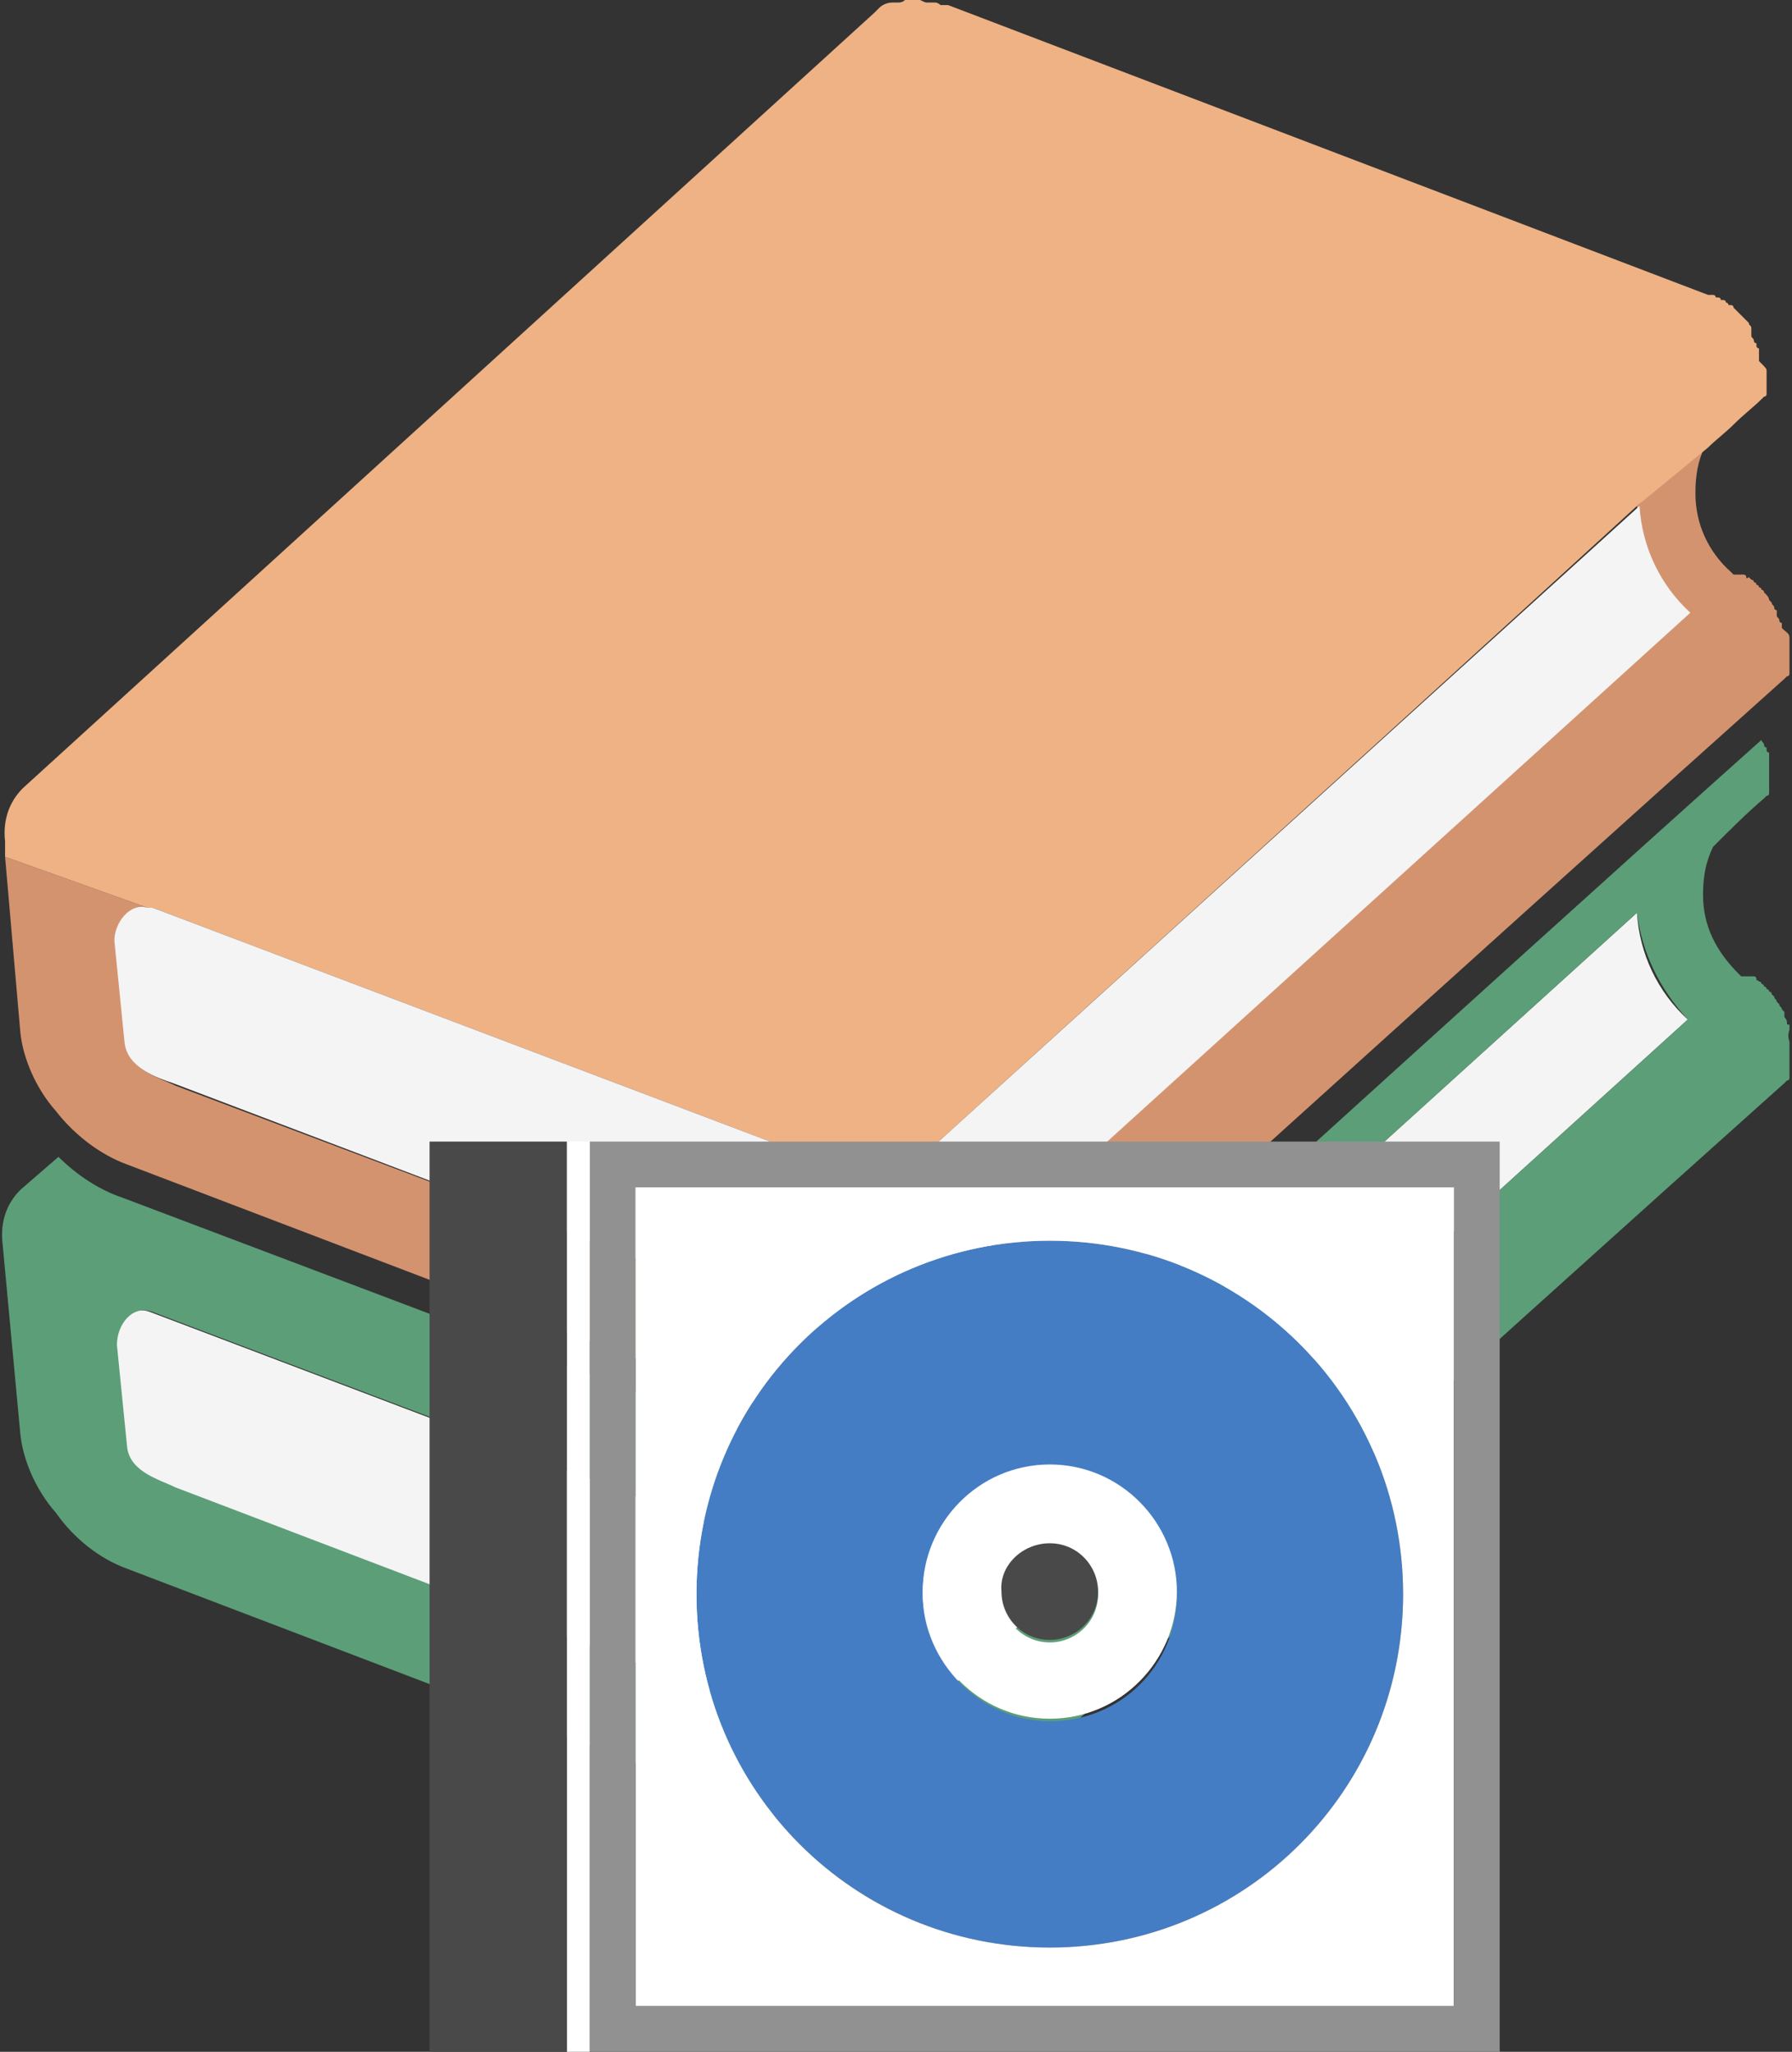 <?xml version="1.0" encoding="utf-8"?>
<!-- Generator: Adobe Illustrator 18.1.1, SVG Export Plug-In . SVG Version: 6.00 Build 0)  -->
<svg version="1.1" id="Layer_1" xmlns="http://www.w3.org/2000/svg" xmlns:xlink="http://www.w3.org/1999/xlink" x="0px" y="0px"
	 viewBox="-33.4 18.9 70.5 80.7" enable-background="new -33.4 18.9 70.5 80.7" xml:space="preserve">
<rect x="-33.4" y="18.9" width="70.5" height="80.7" fill="#333333" stroke="none"/>
<g id="Your_Icon">
	<g id="XMLID_1_">
		<g>
			<path fill="#D4936F" d="M37,44C37,44,37,44,37,44C37,44,37,44,37,44c0,0.1,0,0.1,0,0.1c0,0,0,0.1,0,0.1c0,0,0,0.1,0,0.1
				c0,0,0,0.1,0,0.1c0,0,0,0,0,0c0,0,0,0,0,0.1c0,0,0,0.1,0,0.1c0,0,0,0.1,0,0.1c0,0,0,0,0,0.1c0,0,0,0,0,0c0,0,0,0,0,0
				c0,0,0,0,0,0.1c0,0,0,0.1,0,0.1c0,0,0,0.1,0,0.1c0,0,0,0,0,0c0,0,0,0,0,0c0,0,0,0,0,0c0,0,0,0,0,0.1c0,0,0,0.1,0,0.1
				c0,0,0,0,0,0.1c0,0,0,0,0,0c0,0,0,0,0,0c0,0,0,0.1-0.1,0.1c0,0-0.1,0.1-0.1,0.1C25.5,55.7,3.1,76,3.2,75.9
				c-0.3,0.4-1,0.5-1.7,0.2l-29.9-11.4c-1.1-0.4-2.1-1.2-2.8-2.1c-0.8-0.9-1.3-2.1-1.4-3.1l-0.6-6.9l5.6,2c-0.7-0.1-1.2,0.6-1.2,1.4
				l0.4,4c0.1,1,1.3,1.3,1.9,1.6L0,71.6c0.6,0.2,1.2,0.2,2-0.4L33,43c-1.2-1.1-1.9-2.6-2-4.2l2.7-2.4c-0.3,0.6-0.4,1.2-0.4,1.9
				c0,1.2,0.5,2.3,1.4,3.1c0,0,0.1,0.1,0.1,0.1l0,0c0,0,0,0,0,0c0,0,0.1,0,0.1,0c0,0,0.1,0,0.1,0c0,0,0.1,0,0.1,0c0,0,0.1,0,0.1,0
				c0,0,0,0,0,0c0,0,0,0,0,0c0,0,0,0,0,0c0,0,0.1,0,0.1,0.1s0.1,0,0.1,0c0,0,0,0,0.1,0.1c0,0,0.1,0,0.1,0.1c0,0,0,0,0,0
				c0,0,0.1,0,0.1,0.1c0,0,0.1,0,0.1,0.1c0,0,0.1,0,0.1,0.1c0,0,0.1,0,0.1,0.1c0,0,0,0,0,0c0,0,0,0,0,0c0,0,0,0,0,0
				c0,0,0.1,0.1,0.1,0.1c0,0,0.1,0.1,0.1,0.2c0,0,0,0,0,0c0,0,0.1,0.1,0.1,0.1c0,0.1,0.1,0.1,0.1,0.2c0,0,0,0.1,0.1,0.1
				c0,0,0,0,0,0.1c0,0,0,0,0,0.1c0,0.1,0.1,0.1,0.1,0.2c0,0,0,0.1,0.1,0.1c0,0,0,0,0,0c0,0,0,0,0,0c0,0,0,0.1,0,0.1c0,0,0,0.1,0,0.1
				C36.9,43.8,37,43.8,37,44C37,43.9,37,43.9,37,44z"/>
			<path fill="#F4F4F4" d="M31,54.8c0.1,1.6,0.8,3.1,2,4.2l-31,28.1c-0.8,0.6-1.4,0.7-2,0.4l-26.6-10.1c-0.6-0.2-1.8-0.6-1.9-1.6
				l-0.4-4c-0.1-0.8,0.6-1.6,1.4-1.3l28,10.6c0.7,0.3,1.3,0.2,1.6-0.2C2.1,81,19.3,65.4,31,54.8z"/>
			<path fill="#EFB285" d="M36.1,33.5C36.1,33.5,36.1,33.5,36.1,33.5c0,0.1,0,0.1,0,0.1c0,0,0,0.1,0,0.1c0,0,0,0.1,0,0.1
				c0,0,0,0,0,0c0,0,0,0,0,0c0,0,0,0,0,0c0,0,0,0.1,0,0.1c0,0,0,0.1,0,0.1c0,0,0,0,0,0.1c0,0,0,0,0,0c0,0,0,0,0,0c0,0,0,0,0,0
				c0,0,0,0,0,0.1c0,0,0,0,0,0.1c0,0,0,0,0,0.1c0,0,0,0,0,0c0,0,0,0,0,0c0,0,0,0.1-0.1,0.1c0,0-0.1,0.1-0.1,0.1
				c-0.3,0.3-0.7,0.6-1.1,1c-0.3,0.3-0.7,0.6-1,0.9L31,38.8C19.3,49.5,2.2,65,2.2,65c-0.3,0.4-0.9,0.5-1.6,0.2l-28-10.6
				c-0.1,0-0.1,0-0.2,0c0,0,0,0,0,0l-5.6-2l0-0.6c-0.1-0.9,0.2-1.6,0.7-2.1c0,0,0,0,0,0L1,19.4c0.1-0.1,0.1-0.1,0.2-0.2
				c0.1-0.1,0.3-0.2,0.5-0.2c0,0,0.1,0,0.2,0c0.1,0,0.2,0,0.3-0.1c0.1,0,0.1,0,0.2,0c0,0,0,0,0,0c0,0,0,0,0,0c0.1,0,0.2,0,0.2,0
				c0.1,0,0.1,0,0.2,0C3,19,3,19,3.1,19c0,0,0,0,0,0c0,0,0,0,0,0c0,0,0.1,0,0.1,0c0.1,0,0.1,0,0.2,0c0,0,0.1,0,0.2,0.1
				c0.1,0,0.1,0,0.2,0c0,0,0.1,0,0.1,0l29.9,11.4c0,0,0,0,0,0c0,0,0,0,0.1,0c0,0,0.1,0,0.1,0c0,0,0.1,0,0.1,0.1c0,0,0.1,0,0.1,0
				c0,0,0,0,0,0h0c0,0,0,0,0,0c0,0,0.1,0,0.1,0.1c0,0,0.1,0,0.1,0c0,0,0.1,0,0.1,0.1c0,0,0.1,0,0.1,0.1c0,0,0,0,0,0v0c0,0,0,0,0.1,0
				c0,0,0.1,0,0.1,0.1c0,0,0.1,0.1,0.1,0.1c0,0,0.1,0.1,0.1,0.1c0,0,0,0,0,0c0,0,0,0,0,0c0,0,0,0,0,0c0,0,0.1,0.1,0.1,0.1
				c0.1,0.1,0.1,0.1,0.2,0.2c0,0,0,0,0,0c0,0,0.1,0.1,0.1,0.1c0,0.1,0.1,0.1,0.1,0.2c0,0,0,0.1,0,0.1c0,0,0,0,0,0.1c0,0,0,0,0,0.1
				c0,0.1,0.1,0.1,0.1,0.2c0,0,0,0.1,0.1,0.1c0,0,0,0,0,0c0,0,0,0,0,0c0,0,0,0.1,0,0.1c0,0,0,0.1,0.1,0.1c0,0,0,0.1,0,0.1
				c0,0,0,0,0,0.1c0,0,0,0,0,0c0,0,0,0,0,0c0,0,0,0.1,0,0.1c0,0,0,0.1,0,0.1c0,0,0,0.1,0,0.1C36.1,33.4,36.1,33.4,36.1,33.5
				C36.1,33.4,36.1,33.4,36.1,33.5z"/>
			<path fill="#5C9E78" d="M31,54.8C19.3,65.4,2.1,81,2.2,80.9c-0.3,0.4-0.9,0.5-1.6,0.2l-28-10.6c-0.8-0.3-1.4,0.5-1.4,1.3l0.4,4
				c0.1,1,1.3,1.3,1.9,1.6L0,87.5c0.6,0.2,1.3,0.2,2-0.4L33,59C31.9,57.8,31.2,56.4,31,54.8z M37,59.9C37,59.9,37,59.9,37,59.9
				C37,59.9,37,59.9,37,59.9c0,0.1,0,0.1,0,0.1c0,0,0,0.1,0,0.1c0,0,0,0.1,0,0.1c0,0,0,0.1,0,0.1c0,0,0,0,0,0c0,0,0,0,0,0.1
				c0,0,0,0,0,0.1c0,0,0,0.1,0,0.1c0,0,0,0,0,0.1c0,0,0,0,0,0c0,0,0,0,0,0c0,0,0,0,0,0c0,0,0,0,0,0.1c0,0,0,0.1,0,0.1c0,0,0,0,0,0.1
				c0,0,0,0,0,0c0,0,0,0,0,0c0,0,0,0,0,0c0,0,0,0.1,0,0.1c0,0,0,0,0,0.1c0,0,0,0,0,0.1c0,0,0,0,0,0c0,0,0,0,0,0c0,0,0,0.1-0.1,0.1
				c0,0-0.1,0.1-0.1,0.1C25.5,71.6,3.1,91.9,3.2,91.8c-0.3,0.4-1,0.5-1.7,0.2l-29.9-11.4c-1.1-0.4-2.1-1.2-2.8-2.2
				c-0.8-0.9-1.3-2.1-1.4-3.1l-0.7-7.5c-0.1-0.9,0.2-1.6,0.7-2.1c0,0,0,0,0,0l1.5-1.3c0.7,0.7,1.6,1.3,2.5,1.6l25.4,9.6l0,0l0.1,0
				l4.5,1.7c0.3,0.1,0.7,0.2,1,0.2c0.6,0,1.1-0.2,1.5-0.6c0.2-0.2,0.5-0.4,0.9-0.8l2.7-2.4l8.9-8.1c6.4-5.8,13.9-12.6,19.5-17.6
				c0,0,0,0,0,0c0,0.1,0.1,0.1,0.1,0.2c0,0,0,0.1,0.1,0.1c0,0,0,0,0,0c0,0,0,0,0,0c0,0,0,0.1,0,0.1c0,0,0,0.1,0.1,0.1
				c0,0,0,0.1,0,0.1c0,0,0,0.1,0,0.1c0,0,0,0,0,0c0,0,0,0,0,0c0,0,0,0.1,0,0.1c0,0,0,0.1,0,0.1c0,0,0,0.1,0,0.1c0,0,0,0.1,0,0.1
				c0,0,0,0,0,0c0,0,0,0,0,0.1c0,0,0,0.1,0,0.1s0,0,0,0.1c0,0,0,0.1,0,0.1s0,0,0,0c0,0,0,0,0,0c0,0,0,0,0,0c0,0,0,0.1,0,0.1
				s0,0,0,0.1c0,0,0,0.1,0,0.1c0,0,0,0,0,0v0c0,0,0,0,0,0c0,0,0,0.1,0,0.1c0,0,0,0.1,0,0.1c0,0,0,0,0,0.1c0,0,0,0,0,0c0,0,0,0,0,0
				c0,0,0,0.1-0.1,0.1c0,0-0.1,0.1-0.1,0.1c-0.7,0.6-1.3,1.2-2,1.9c-0.3,0.6-0.4,1.2-0.4,1.9c0,1.2,0.5,2.2,1.4,3.1
				c0,0,0.1,0.1,0.1,0.1l0,0c0,0,0,0,0,0c0,0,0.1,0,0.1,0c0,0,0.1,0,0.1,0c0,0,0.1,0,0.1,0c0,0,0.1,0,0.1,0c0,0,0,0,0,0c0,0,0,0,0,0
				c0,0,0,0,0,0c0,0,0.1,0,0.1,0c0,0,0.1,0,0.1,0.1s0,0,0.1,0.1c0,0,0.1,0,0.1,0.1c0,0,0,0,0,0c0,0,0.1,0,0.1,0.1c0,0,0.1,0,0.1,0.1
				c0,0,0.1,0,0.1,0.1c0,0,0.1,0,0.1,0.1c0,0,0,0,0,0c0,0,0,0,0,0c0,0,0,0,0,0c0,0,0.1,0.1,0.1,0.1c0,0.1,0.1,0.1,0.1,0.2
				c0,0,0,0,0,0c0,0,0.1,0.1,0.1,0.1c0,0.1,0.1,0.1,0.1,0.2c0,0,0,0,0.1,0.1c0,0,0,0,0,0.1c0,0,0,0,0,0.1c0,0,0.1,0.1,0.1,0.2
				c0,0.1,0,0.1,0.1,0.1c0,0,0,0,0,0c0,0,0,0,0,0c0,0,0,0.1,0,0.1c0,0,0,0.1,0,0.1C36.9,59.7,37,59.8,37,59.9
				C37,59.8,37,59.8,37,59.9z"/>
			<path fill="#F4F4F4" d="M-27.6,54.6c0.1,0,0.1,0,0.2,0l28,10.6c0.7,0.3,1.3,0.2,1.6-0.2c0,0,17.1-15.5,28.9-26.2
				c0.1,1.6,0.8,3.1,2,4.2L2,71.2c-0.8,0.6-1.4,0.7-2,0.4l-26.6-10.1c-0.6-0.2-1.8-0.6-1.9-1.6l-0.4-4
				C-28.9,55.2-28.3,54.4-27.6,54.6C-27.6,54.6-27.6,54.5-27.6,54.6z"/>
		</g>
		<g>
		</g>
	</g>
</g>
<g>
	<g>
		<g id="XMLID_2_">
			<g>
				<path fill="#447DC4" d="M7.9,67.7c7.7,0,13.9,6.2,13.9,13.9S15.6,95.5,7.9,95.5C0.2,95.5-6,89.3-6,81.6S0.2,67.7,7.9,67.7z
					 M12.9,81.6c0-2.8-2.2-5-5-5c-2.8,0-5,2.3-5,5s2.3,5,5,5C10.7,86.6,12.9,84.4,12.9,81.6z"/>
				<path fill="#FFFFFF" d="M7.9,76.5c2.8,0,5,2.3,5,5s-2.2,5-5,5c-2.8,0-5-2.3-5-5S5.1,76.5,7.9,76.5z M9.8,81.6
					c0-1.1-0.9-1.9-1.9-1.9c-1.1,0-1.9,0.9-1.9,1.9c0,1.1,0.9,1.9,1.9,1.9C8.9,83.5,9.8,82.7,9.8,81.6z"/>
				<path fill="#494949" d="M7.9,79.6c1.1,0,1.9,0.9,1.9,1.9c0,1.1-0.9,1.9-1.9,1.9c-1.1,0-1.9-0.9-1.9-1.9
					C5.9,80.5,6.8,79.6,7.9,79.6z"/>
				<path fill="#FFFFFF" d="M23.8,65.6v32.2H-8.4V65.6H23.8z M7.9,95.5c7.7,0,13.9-6.2,13.9-13.9S15.6,67.7,7.9,67.7
					C0.2,67.7-6,73.9-6,81.6S0.2,95.5,7.9,95.5z"/>
				<path fill="#919191" d="M23.8,97.8V65.6H-8.4v32.2H23.8z M25.6,63.8v35.8h-35.8V63.8H25.6z"/>
				<rect x="-11.1" y="63.8" fill="#FFFFFF" width="0.9" height="35.8"/>
				<rect x="-16.5" y="63.8" fill="#494949" width="5.4" height="35.8"/>
			</g>
			<g>
			</g>
		</g>
	</g>
</g>
</svg>

